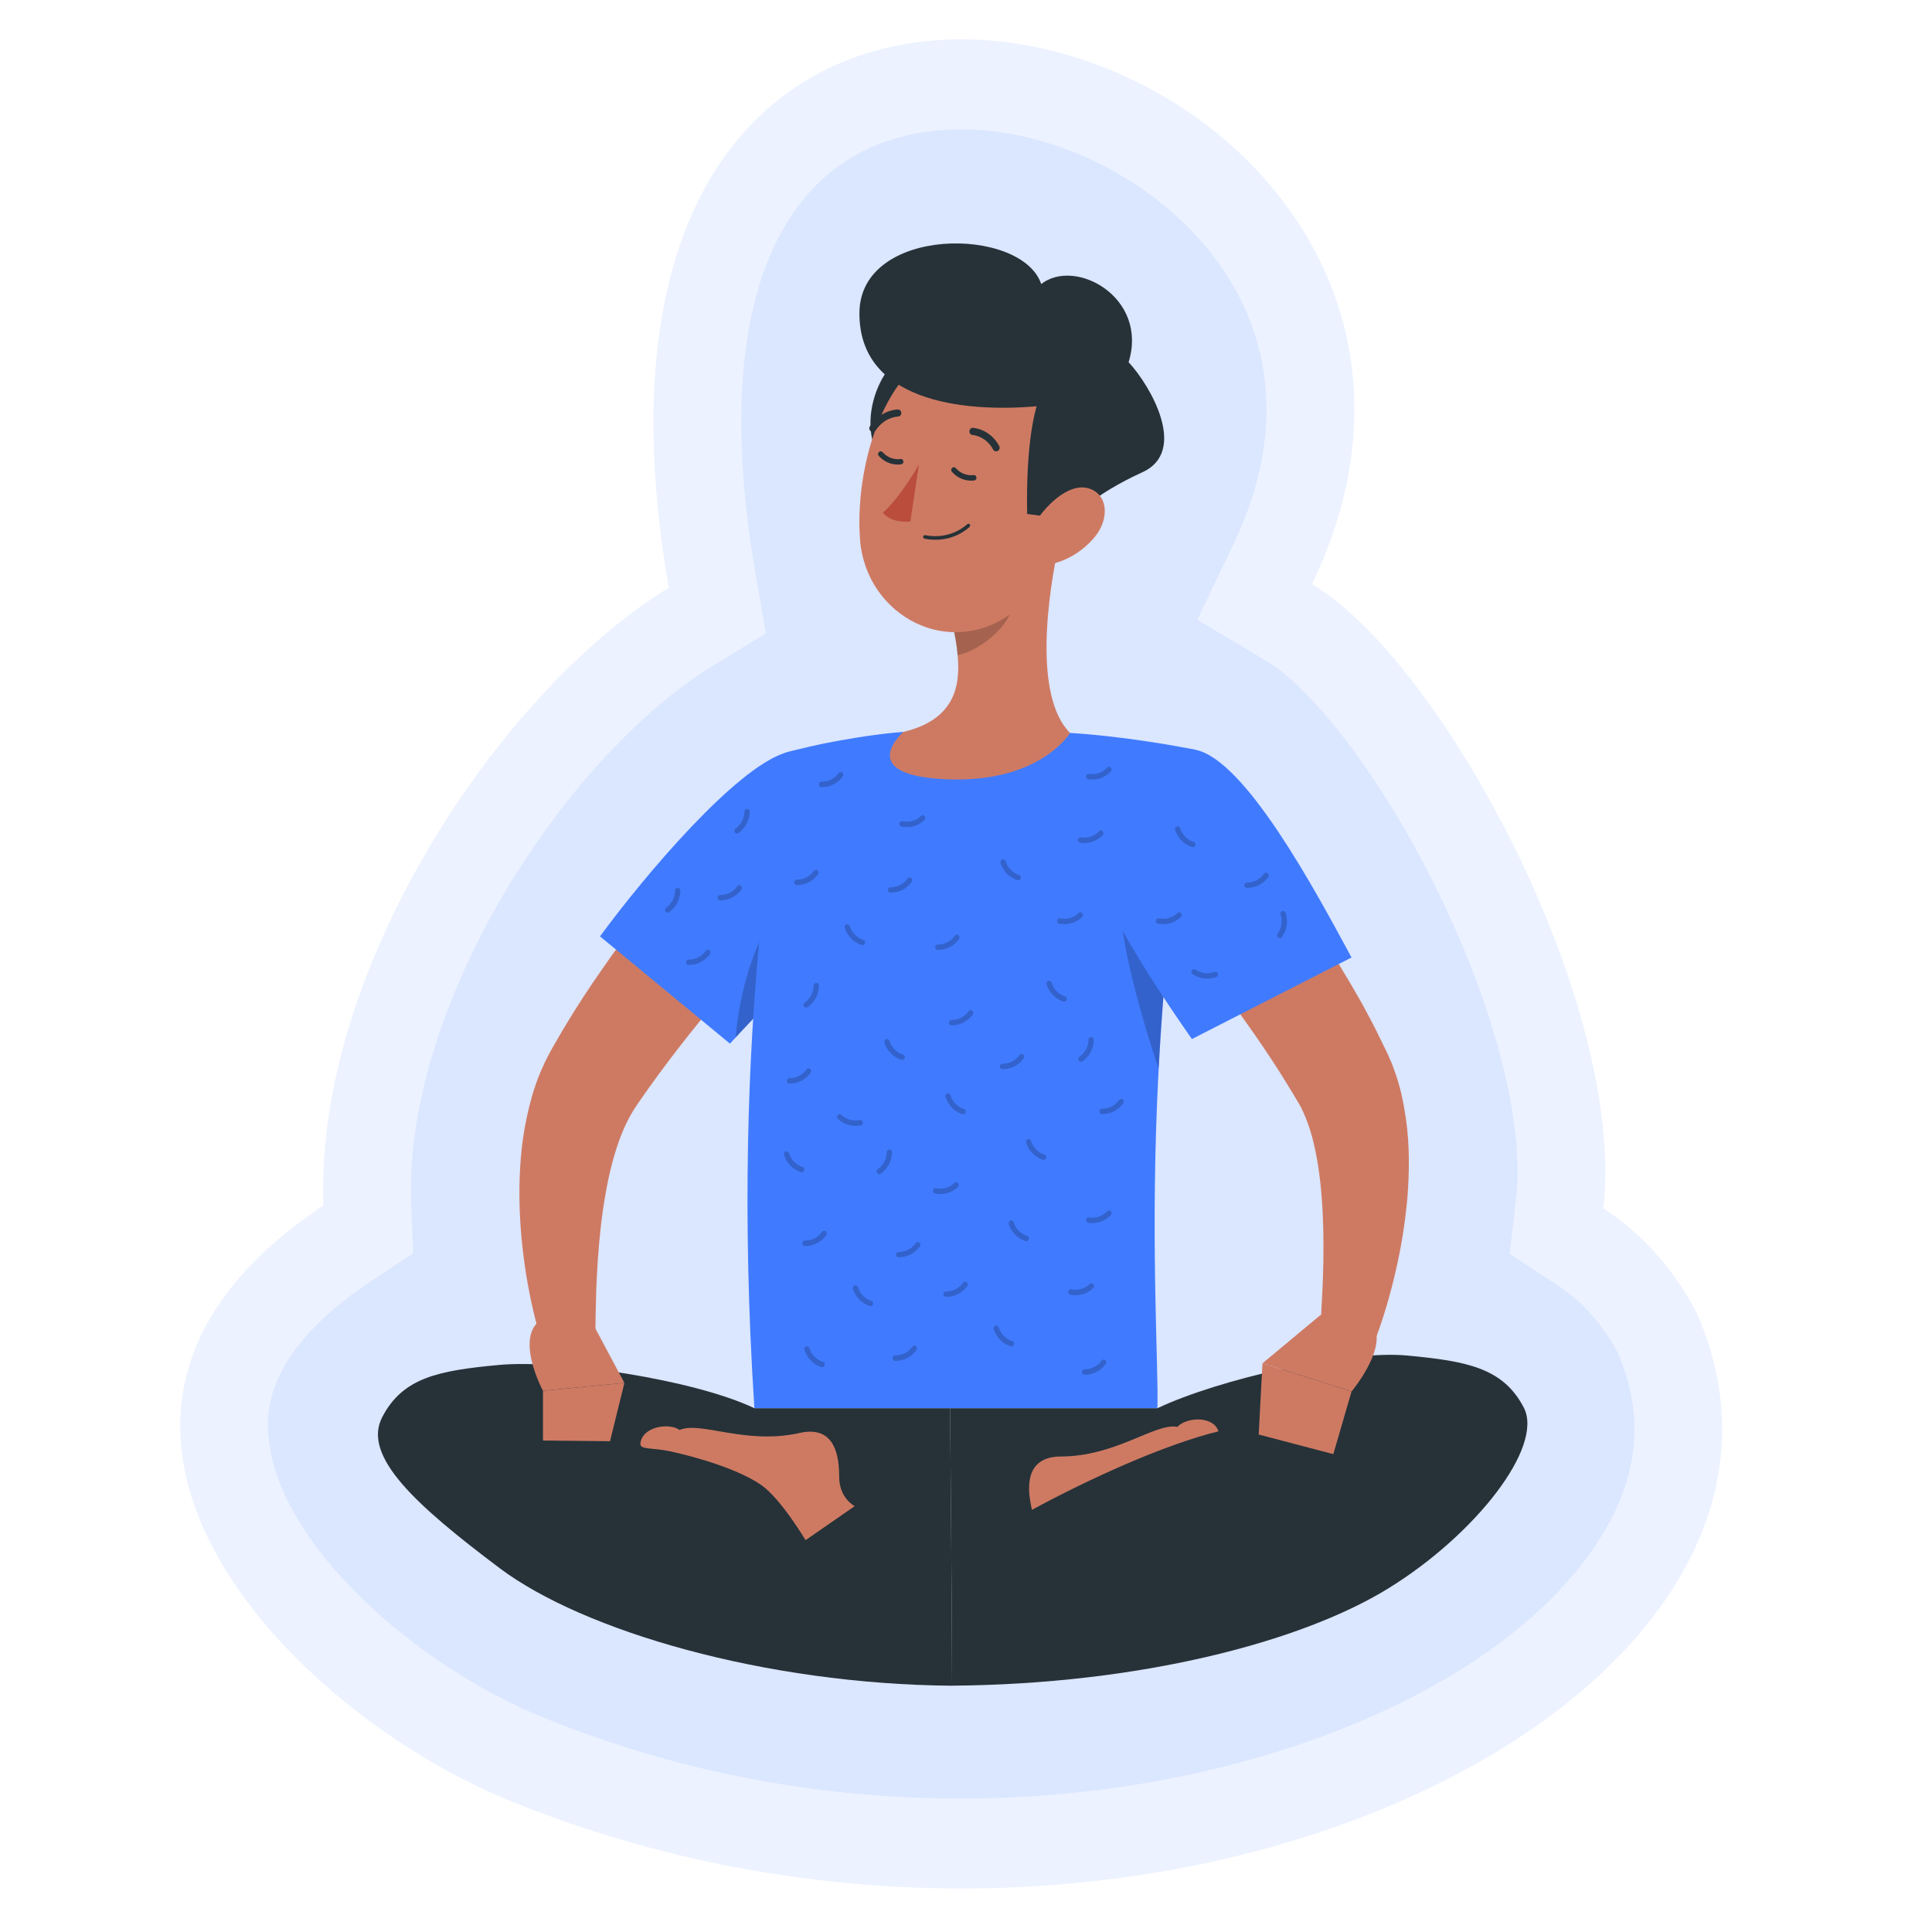 <?xml version="1.0"?>
<svg width="500" height="500" xmlns="http://www.w3.org/2000/svg" xmlns:svg="http://www.w3.org/2000/svg" enable-background="new 0 0 500 500" version="1.1" xml:space="preserve">
 <g class="layer">
  <title>Layer 1</title>
  <g display="none" id="Background_Simple" transform="matrix(1 0 0 1 0 0)">
   <g id="svg_24">
    <path d="m-208.15,115.74c40.56,102.15 -47.11,102.81 -72.68,143.22c-25.62,40.49 -98.49,61.87 -132.13,-26.23c-28.08,-73.55 49.26,-55.19 92.45,-82.29c35.41,-22.22 71.81,-136.84 112.36,-34.7z" display="inline" fill="#407BFF" id="svg_25"/>
    <path d="m-208.15,115.74c40.56,102.15 -47.11,102.81 -72.68,143.22c-25.62,40.49 -98.49,61.87 -132.13,-26.23c-28.08,-73.55 49.26,-55.19 92.45,-82.29c35.41,-22.22 71.81,-136.84 112.36,-34.7z" display="inline" fill="#FFFFFF" id="svg_26" opacity="0.9"/>
   </g>
   <g display="inline" id="svg_27">
    <ellipse cx="-308.27" cy="184.04" fill="#407BFF" id="svg_28" rx="155.12" ry="154.63"/>
    <ellipse cx="-308.27" cy="184.04" fill="#FFFFFF" id="svg_29" opacity="0.9" rx="155.12" ry="154.63"/>
   </g>
  </g>
  <g id="Character">
   <path d="m439.07,339.72c-6.56,-12.54 -15.1,-21.11 -24.13,-26.99c5.95,-52.56 -41.35,-141.17 -75.37,-161.55c68.26,-142.62 -206.3,-228.92 -166.5,0.95c-43.43,26.5 -91.66,98.5 -89.38,159.86c-82.78,54.94 -9.08,131.05 48.75,154.24c164.76,66.73 350.93,-26.7 306.62,-126.51z" fill="#407BFF" id="svg_31" opacity="0.1"/>
   <path d="m248.77,465.45c-37.45,0 -73.77,-7.02 -107.96,-20.88c-32.14,-12.88 -68.49,-44.17 -71.27,-72.29c-0.52,-5.38 -2.13,-21.7 26.53,-40.73l10.85,-7.2l-0.49,-13.22c-1.89,-51.05 39.77,-115.47 78.29,-138.97l13.51,-8.23l-2.75,-15.86c-7.59,-43.89 -3.27,-77.27 12.51,-96.57c12.2,-14.89 28.89,-18.01 40.74,-18.01c26.96,0 55.56,16.04 69.56,39.01c12.32,20.23 12.62,43.89 0.87,68.44l-9.31,19.44l18.25,10.91c10.13,6.07 28.17,27.15 43.82,59.05c14.98,30.57 22.63,60.35 20.44,79.71l-1.64,14.5l12.02,7.85c6.65,4.32 11.86,10.11 15.94,17.67c6.98,16.27 5.49,31.99 -4.57,48.01c-24.95,39.67 -92.93,67.38 -165.32,67.38c0,0 0,0 0,0z" fill="#407BFF" id="svg_32" opacity="0.1"/>
   <g id="svg_33">
    <path d="m213.34,227.71l-5.9,6.34l-5.95,6.54c-3.94,4.41 -7.87,8.8 -11.69,13.3c-7.68,8.94 -15.05,18.1 -21.75,27.47l-2.47,3.53l-0.61,0.88l-0.45,0.7c-0.28,0.43 -0.59,0.82 -0.84,1.31c-1.1,1.83 -2.13,3.92 -3.01,6.24c-1.77,4.59 -3.1,9.86 -4.02,15.34c-0.98,5.5 -1.56,11.24 -1.96,17.08c-0.17,2.9 -0.35,5.86 -0.42,8.8c-0.1,2.92 -0.14,6.02 -0.17,8.74l-14.14,2.54c-1.01,-3.35 -1.77,-6.38 -2.47,-9.6c-0.65,-3.17 -1.26,-6.38 -1.7,-9.62c-0.93,-6.49 -1.43,-13.1 -1.36,-19.89c0.05,-3.4 0.23,-6.83 0.61,-10.34c0.4,-3.49 1.03,-7.02 1.91,-10.63c0.89,-3.58 2.06,-7.26 3.78,-10.88c0.37,-0.91 0.89,-1.83 1.35,-2.74c0.23,-0.41 0.49,-0.95 0.7,-1.29l0.59,-1.06l2.47,-4.23c3.31,-5.57 6.84,-10.95 10.52,-16.16c3.62,-5.25 7.51,-10.27 11.39,-15.25c3.94,-4.95 8,-9.77 12.16,-14.46c2.1,-2.37 4.2,-4.69 6.37,-6.99c2.19,-2.33 4.32,-4.5 6.75,-6.88l20.32,21.22z" fill="#CE7A63" id="svg_34"/>
    <path d="m203.08,194.86c19.06,-6.16 29.75,21.61 14.72,42.49c-8.26,11.5 -20.42,23.49 -28.89,32.74l-33.63,-27.76c12.14,-16.5 35.05,-43.35 47.81,-47.47z" fill="#407BFF" id="svg_35"/>
    <path d="m207.32,229.64c-9.41,5.84 -15.57,23.03 -16.97,38.9c5.49,-5.93 12.27,-12.87 18.5,-20.02l-1.52,-18.89z" id="svg_36" opacity="0.2"/>
    <path d="m299.43,285.86c-1.57,38.78 0.45,68.72 0.1,78.6l-104.29,0c-6.63,-101.3 7.28,-163.48 7.84,-169.59c1.08,-0.32 4.72,-1.33 10.22,-2.47c5.23,-1.02 11.76,-2.17 18.43,-2.81c11.53,-1.04 30.45,-0.63 43.5,0c7.61,0.38 15.35,1.34 21.52,2.26c7.44,1.11 12.63,2.2 12.63,2.2c-0.49,2.11 -1.08,4.16 -1.43,6.33c-4.81,29.64 -7.47,59.44 -8.52,85.5z" fill="#407BFF" id="svg_37"/>
    <path d="m290.78,223.78c-3.81,10.11 3.32,35.52 9.08,52.88c0.56,-10.95 1.43,-22.44 2.61,-34.24l-11.69,-18.64z" id="svg_38" opacity="0.2"/>
    <path d="m274.32,139.61l-11.65,9.89l-15.85,13.49c0.47,2.19 0.84,4.41 1.01,6.56c0.86,8.8 -1.36,16.81 -14.02,19.87c0,0 -13.04,11.25 11.18,12.26s31.93,-11.99 31.93,-11.99c-9.48,-9.57 -5.84,-35.71 -2.61,-50.09z" fill="#CE7A63" id="svg_39"/>
    <path d="m246.81,163c0.47,2.19 0.84,4.41 1.01,6.56c5.91,-1.22 13.81,-7.67 14.63,-13.85c0.31,-2.33 0.37,-4.59 0.21,-6.2l-15.85,13.49z" id="svg_40" opacity="0.2"/>
    <path d="m236.82,90.01c-9.55,3.23 -17.29,22.36 -5.81,32.88c11.46,10.52 20.49,-37.86 5.81,-32.88z" fill="#263238" id="svg_41"/>
    <path d="m279.11,118.97c-4.04,19.07 -5.46,30.39 -16.47,39.1c-16.54,13.08 -38.44,1.45 -40.05,-18.26c-1.43,-17.74 5.42,-45.93 25.01,-51.34c19.28,-5.3 35.56,11.45 31.51,30.5z" fill="#CE7A63" id="svg_42"/>
    <path d="m268.28,105.14c-19.41,1.7 -45.95,-1.45 -45.86,-24.12c0.07,-22.65 41.96,-22.54 47.05,-7.51c8.75,-6.9 27.8,3.39 22.61,20.23c5.67,6.07 15.5,23.08 3.55,28.49c-12.72,5.75 -18.71,12.24 -18.71,12.24l-11.08,-1.45c0,0 -0.63,-17.1 2.43,-27.88z" fill="#263238" id="svg_43"/>
    <path d="m283.4,138.86c-3.32,4.1 -7.91,6.5 -11.81,7.2c-5.86,1.02 -7.19,-4.55 -4.2,-9.93c2.68,-4.84 8.96,-11.22 14.21,-9.78c5.16,1.4 5.62,7.83 1.8,12.51z" fill="#CE7A63" id="svg_44"/>
    <path d="m237.82,120.21c0,0 -4.85,8.58 -9.34,12.47c2.33,2.92 7.12,2.29 7.12,2.29l2.22,-14.77z" fill="#BA4D3C" id="svg_45"/>
    <path d="m241.05,139.65c6.07,0.47 9.73,-3.15 9.9,-3.32c0.17,-0.18 0.17,-0.47 0,-0.66c-0.17,-0.18 -0.45,-0.18 -0.63,0c-0.05,0.04 -4.23,4.16 -10.88,2.83c-0.24,-0.05 -0.49,0.11 -0.52,0.36c-0.05,0.25 0.1,0.5 0.35,0.56c0.61,0.11 1.21,0.2 1.78,0.23z" fill="#263238" id="svg_46"/>
    <path d="m257.8,116.8c0.16,0 0.3,-0.04 0.44,-0.11c0.44,-0.25 0.59,-0.82 0.35,-1.27c-2.4,-4.43 -6.6,-4.68 -6.77,-4.69c-0.47,-0.07 -0.93,0.38 -0.94,0.88c-0.03,0.52 0.35,0.95 0.86,0.97c0.17,0.02 3.39,0.27 5.28,3.76c0.16,0.3 0.47,0.47 0.79,0.47z" fill="#263238" id="svg_47"/>
    <path d="m246.69,120.92c-0.1,0.04 -0.21,0.09 -0.3,0.18c-0.28,0.25 -0.3,0.7 -0.05,0.99c2.54,2.83 5.69,2.28 5.81,2.24c0.37,-0.04 0.63,-0.43 0.54,-0.82c-0.07,-0.38 -0.42,-0.63 -0.79,-0.56c-0.14,0.02 -2.55,0.41 -4.55,-1.81c-0.17,-0.2 -0.42,-0.27 -0.66,-0.22z" fill="#263238" id="svg_48"/>
    <path d="m227.76,116.84c-0.1,0.02 -0.21,0.07 -0.3,0.16c-0.28,0.27 -0.3,0.72 -0.03,1c2.57,2.8 5.7,2.19 5.84,2.15c0.35,-0.04 0.61,-0.45 0.52,-0.82c-0.07,-0.38 -0.44,-0.63 -0.8,-0.54c-0.12,0.02 -2.54,0.45 -4.57,-1.76c-0.17,-0.2 -0.42,-0.27 -0.66,-0.2z" fill="#263238" id="svg_49"/>
    <path d="m225.88,111.77c0.3,0 0.58,-0.14 0.75,-0.39c2.33,-3.49 5.7,-3.57 5.74,-3.57c0.49,0 0.89,-0.41 0.89,-0.93c0,-0.5 -0.4,-0.91 -0.91,-0.91c0,0 0,0 0,0c-0.17,0 -4.37,0.07 -7.21,4.35c-0.3,0.43 -0.17,1 0.23,1.29c0.16,0.11 0.33,0.16 0.51,0.16z" fill="#263238" id="svg_50"/>
    <path d="m245.87,364.45l-50.62,0c-15.71,-7.47 -50.52,-12.65 -66.13,-11.2c-15.63,1.45 -24.87,3.26 -30.18,13.46c-5.32,10.18 8.77,22.88 30.36,39.12c21.59,16.24 68.58,30.05 117.1,30.43c0,-16.74 -0.52,-71.8 -0.52,-71.8z" fill="#263238" id="svg_51"/>
    <path d="m245.87,364.45l53.67,0c15.71,-7.47 49,-15.11 64.62,-13.64c15.63,1.45 24.85,3.26 30.18,13.44c5.32,10.18 -12.56,32.99 -35.1,46.86c-22.54,13.87 -64.32,24.77 -112.85,25.14c0,-16.74 -0.52,-71.8 -0.52,-71.8z" fill="#263238" id="svg_52"/>
    <path d="m315.35,370.42c-14.37,3.53 -34.05,12.6 -48.31,20.34c0,-0.18 -0.05,-0.36 -0.09,-0.56c-1.54,-6.93 -0.66,-13.24 7.65,-13.26c14.35,-0.05 24.34,-8.76 30.13,-7.67c2.12,-2.42 9.17,-3.06 10.62,1.15z" fill="#CE7A63" id="svg_53"/>
    <path d="m217.17,382.12c0.03,-7.13 -2.13,-13.1 -10.25,-11.27c-14.02,3.15 -25.62,-3.14 -31.06,-0.77c-2.55,-1.92 -9.59,-0.99 -10.13,3.46c-0.19,1.72 3.04,1.06 7.63,2.04c7.3,1.58 17.99,4.77 23.71,8.78c5.04,3.55 11.41,14.23 11.41,14.23l12.72,-8.8c-0.02,0 -4.06,-2.06 -4.02,-7.67z" fill="#CE7A63" id="svg_54"/>
    <path d="m314.21,206.49c2.29,2.51 4.27,4.73 6.28,7.17c2.03,2.37 3.97,4.78 5.9,7.22c3.83,4.87 7.54,9.86 11.11,14.96c3.52,5.16 7.03,10.32 10.24,15.77c1.66,2.65 3.2,5.47 4.79,8.19c1.49,2.83 3.04,5.57 4.43,8.51l2.13,4.37l1.22,2.81l1.01,2.83c1.26,3.73 1.98,7.42 2.5,11c1.05,7.19 0.91,14 0.42,20.61c-0.59,6.61 -1.63,12.99 -3.08,19.23c-1.47,6.29 -3.18,12.22 -5.58,18.42l-13.93,-3.67c0.19,-2.71 0.4,-5.73 0.52,-8.6c0.17,-2.89 0.23,-5.79 0.31,-8.67c0.09,-5.75 0,-11.43 -0.44,-16.93c-0.42,-5.47 -1.21,-10.79 -2.47,-15.48c-0.63,-2.35 -1.43,-4.52 -2.29,-6.43l-0.66,-1.38l-0.72,-1.24l-2.15,-3.58c-5.81,-9.59 -12.49,-18.94 -19.42,-28.13c-3.46,-4.61 -7.05,-9.14 -10.66,-13.65l-5.46,-6.7l-5.39,-6.5l21.37,-20.11z" fill="#CE7A63" id="svg_55"/>
    <path d="m309.37,194.04c-19.18,-3.78 -33.79,18.67 -22.17,40.75c6.39,12.2 14.33,24.19 21.26,34.12l41.31,-21.11c-9.43,-17.49 -27.56,-51.23 -40.4,-53.76z" fill="#407BFF" id="svg_56"/>
    <path d="m341.74,340.33l-15.01,12.49l23.06,7.28c0,0 11.34,-13.49 4.06,-18.91l-12.11,-0.86z" fill="#CE7A63" id="svg_57"/>
    <polygon fill="#CE7A63" id="svg_58" points="325.748,371.254 345.066,376.327 349.782,360.103 326.726,352.82 "/>
    <path d="m153.23,342.21l8.36,15.68l-21.07,2.04c0,0 -8.07,-14.93 0.45,-18.94l12.25,1.22z" fill="#CE7A63" id="svg_59"/>
    <polygon fill="#CE7A63" id="svg_60" points="157.871,372.987 140.523,372.804 140.523,359.941 161.598,357.897 "/>
    <g id="svg_61" opacity="0.2">
     <path d="m261.82,315.84c-0.1,-0.02 -0.23,0 -0.33,0.04c-0.37,0.13 -0.56,0.52 -0.44,0.9c1.21,3.64 4.3,4.41 4.43,4.44c0.35,0.11 0.73,-0.14 0.82,-0.52c0.09,-0.39 -0.14,-0.77 -0.51,-0.86c-0.12,-0.02 -2.5,-0.66 -3.45,-3.53c-0.07,-0.25 -0.28,-0.41 -0.52,-0.47z" id="svg_62"/>
     <path d="m244.22,334.6c-0.05,0.09 -0.09,0.22 -0.09,0.34c0,0.38 0.31,0.7 0.7,0.7c3.74,0 5.46,-2.76 5.53,-2.89c0.23,-0.29 0.1,-0.75 -0.23,-0.97c-0.31,-0.2 -0.73,-0.09 -0.94,0.23c-0.07,0.13 -1.42,2.2 -4.36,2.22c-0.26,0 -0.49,0.14 -0.61,0.36z" id="svg_63"/>
     <path d="m231.1,351.16c-0.05,0.09 -0.09,0.22 -0.09,0.34c0,0.38 0.3,0.7 0.68,0.7c3.76,0 5.46,-2.76 5.53,-2.89c0.23,-0.29 0.1,-0.75 -0.21,-0.97c-0.33,-0.2 -0.75,-0.09 -0.94,0.23c-0.07,0.11 -1.42,2.2 -4.37,2.2c-0.26,0.02 -0.49,0.16 -0.59,0.38z" id="svg_64"/>
     <path d="m280.08,354.76c-0.07,0.09 -0.09,0.22 -0.09,0.34c0,0.38 0.3,0.7 0.68,0.7c3.76,0 5.46,-2.76 5.53,-2.89c0.23,-0.29 0.1,-0.75 -0.23,-0.97c-0.31,-0.2 -0.73,-0.09 -0.94,0.23c-0.07,0.11 -1.42,2.2 -4.36,2.2c-0.26,0 -0.49,0.16 -0.59,0.38z" id="svg_65"/>
     <path d="m231.97,324.35c-0.05,0.11 -0.09,0.22 -0.09,0.34c0,0.39 0.31,0.7 0.68,0.7c3.76,0 5.48,-2.76 5.55,-2.87c0.21,-0.3 0.09,-0.77 -0.23,-0.97c-0.33,-0.22 -0.75,-0.11 -0.94,0.22c-0.07,0.13 -1.42,2.22 -4.37,2.22c-0.24,0 -0.47,0.14 -0.59,0.36z" id="svg_66"/>
     <path d="m207.72,321.44c-0.05,0.09 -0.09,0.22 -0.09,0.34c0,0.38 0.31,0.7 0.7,0.7c3.74,0 5.46,-2.76 5.53,-2.89c0.21,-0.29 0.1,-0.75 -0.23,-0.97c-0.31,-0.2 -0.73,-0.09 -0.94,0.23c-0.07,0.11 -1.42,2.2 -4.36,2.2c-0.26,0.02 -0.49,0.16 -0.61,0.38z" id="svg_67"/>
     <path d="m229.68,268.9c-0.12,-0.02 -0.23,-0.02 -0.35,0.04c-0.37,0.13 -0.56,0.52 -0.44,0.9c1.21,3.64 4.3,4.41 4.43,4.44c0.35,0.11 0.75,-0.14 0.84,-0.52c0.09,-0.39 -0.16,-0.77 -0.52,-0.86c-0.12,-0.02 -2.48,-0.66 -3.43,-3.53c-0.09,-0.25 -0.3,-0.41 -0.52,-0.47z" id="svg_68"/>
     <path d="m217.08,288.38c-0.1,0.04 -0.19,0.09 -0.28,0.2c-0.26,0.29 -0.23,0.73 0.05,0.99c2.8,2.56 5.86,1.68 6,1.63c0.35,-0.05 0.56,-0.48 0.45,-0.86c-0.1,-0.38 -0.49,-0.59 -0.84,-0.48c-0.14,0.04 -2.5,0.68 -4.71,-1.34c-0.19,-0.16 -0.45,-0.22 -0.68,-0.13z" id="svg_69"/>
     <path d="m203.71,279.4c-0.07,0.11 -0.09,0.22 -0.09,0.34c0,0.39 0.3,0.7 0.68,0.7c3.74,0 5.46,-2.76 5.53,-2.87c0.23,-0.3 0.1,-0.77 -0.23,-0.97c-0.31,-0.22 -0.73,-0.11 -0.94,0.22c-0.07,0.13 -1.42,2.22 -4.36,2.22c-0.26,0 -0.49,0.14 -0.59,0.36z" id="svg_70"/>
     <path d="m245.46,282.97c-0.1,-0.02 -0.23,-0.02 -0.35,0.04c-0.35,0.13 -0.54,0.52 -0.42,0.88c1.21,3.66 4.29,4.43 4.43,4.46c0.33,0.11 0.73,-0.14 0.82,-0.54c0.09,-0.38 -0.14,-0.75 -0.51,-0.84c-0.14,-0.02 -2.5,-0.66 -3.45,-3.53c-0.09,-0.25 -0.28,-0.41 -0.52,-0.47z" id="svg_71"/>
     <path d="m221.49,332.63c-0.1,-0.04 -0.23,-0.02 -0.33,0.02c-0.37,0.13 -0.56,0.52 -0.44,0.9c1.21,3.64 4.3,4.41 4.43,4.44c0.35,0.13 0.73,-0.14 0.82,-0.52c0.09,-0.38 -0.14,-0.75 -0.51,-0.84c-0.12,-0.04 -2.5,-0.68 -3.45,-3.53c-0.07,-0.25 -0.28,-0.43 -0.52,-0.47z" id="svg_72"/>
     <path d="m203.68,297.99c-0.1,-0.02 -0.23,-0.02 -0.33,0.02c-0.37,0.13 -0.56,0.54 -0.44,0.9c1.21,3.64 4.3,4.43 4.43,4.44c0.35,0.13 0.75,-0.14 0.82,-0.52c0.09,-0.38 -0.14,-0.75 -0.51,-0.84c-0.12,-0.04 -2.48,-0.66 -3.43,-3.53c-0.09,-0.25 -0.3,-0.43 -0.54,-0.47z" id="svg_73"/>
     <path d="m266.3,294.78c-0.1,-0.02 -0.23,-0.02 -0.35,0.04c-0.35,0.13 -0.54,0.52 -0.42,0.88c1.21,3.66 4.3,4.43 4.43,4.46c0.33,0.11 0.73,-0.14 0.82,-0.54c0.09,-0.38 -0.14,-0.75 -0.51,-0.84c-0.12,-0.02 -2.5,-0.66 -3.45,-3.53c-0.07,-0.25 -0.28,-0.41 -0.52,-0.47z" id="svg_74"/>
     <path d="m257.94,343.06c-0.1,-0.02 -0.23,-0.02 -0.35,0.02c-0.35,0.13 -0.54,0.52 -0.42,0.9c1.21,3.64 4.3,4.43 4.43,4.44c0.33,0.13 0.73,-0.14 0.82,-0.52c0.09,-0.38 -0.14,-0.75 -0.51,-0.84c-0.12,-0.04 -2.5,-0.68 -3.45,-3.53c-0.07,-0.25 -0.28,-0.43 -0.52,-0.47z" id="svg_75"/>
     <path d="m241.6,307.74c-0.07,0.09 -0.12,0.2 -0.14,0.32c-0.07,0.39 0.17,0.75 0.54,0.82c3.69,0.73 5.88,-1.65 5.97,-1.76c0.26,-0.23 0.24,-0.72 -0.03,-0.99c-0.28,-0.27 -0.72,-0.25 -0.98,0.04c-0.09,0.11 -1.78,1.9 -4.69,1.33c-0.26,-0.05 -0.51,0.05 -0.66,0.23z" id="svg_76"/>
     <path d="m226.86,303.26c0.02,0.11 0.05,0.23 0.12,0.32c0.23,0.32 0.65,0.39 0.96,0.18c3.06,-2.22 2.92,-5.48 2.9,-5.61c0.02,-0.38 -0.35,-0.7 -0.72,-0.66c-0.38,0.02 -0.66,0.34 -0.65,0.73c0,0.14 0.07,2.63 -2.33,4.39c-0.21,0.14 -0.31,0.39 -0.3,0.65z" id="svg_77"/>
     <path d="m279.08,274.17c0.02,0.13 0.05,0.23 0.12,0.34c0.21,0.3 0.65,0.39 0.96,0.16c3.06,-2.22 2.9,-5.48 2.9,-5.61c0,-0.38 -0.35,-0.68 -0.73,-0.66c-0.38,0.02 -0.66,0.36 -0.65,0.73c0.02,0.14 0.09,2.65 -2.33,4.39c-0.21,0.14 -0.31,0.39 -0.28,0.65z" id="svg_78"/>
     <path d="m190.05,215.11c0.02,0.11 0.05,0.23 0.12,0.32c0.21,0.32 0.65,0.39 0.94,0.18c3.08,-2.22 2.92,-5.48 2.92,-5.61c0,-0.38 -0.35,-0.7 -0.73,-0.66c-0.38,0.02 -0.66,0.36 -0.65,0.73c0,0.14 0.09,2.63 -2.33,4.39c-0.21,0.14 -0.31,0.39 -0.28,0.65z" id="svg_79"/>
     <path d="m207.95,260.14c0.02,0.13 0.05,0.23 0.12,0.34c0.23,0.32 0.65,0.39 0.96,0.16c3.06,-2.2 2.92,-5.47 2.9,-5.61c0.02,-0.36 -0.35,-0.68 -0.72,-0.66c-0.38,0.02 -0.66,0.36 -0.65,0.75c0,0.13 0.07,2.63 -2.33,4.37c-0.21,0.16 -0.31,0.41 -0.3,0.65z" id="svg_80"/>
     <path d="m271.62,253.85c-0.12,-0.04 -0.23,-0.02 -0.35,0.02c-0.37,0.13 -0.56,0.52 -0.44,0.9c1.21,3.64 4.3,4.41 4.43,4.44c0.35,0.13 0.75,-0.14 0.84,-0.52c0.07,-0.38 -0.16,-0.75 -0.52,-0.84c-0.12,-0.04 -2.48,-0.68 -3.43,-3.53c-0.09,-0.25 -0.3,-0.43 -0.52,-0.47z" id="svg_81"/>
     <path d="m258.85,275.66c-0.05,0.09 -0.09,0.22 -0.09,0.34c0,0.39 0.31,0.7 0.68,0.7c3.76,0 5.48,-2.76 5.53,-2.89c0.23,-0.29 0.1,-0.75 -0.21,-0.95c-0.33,-0.22 -0.75,-0.11 -0.94,0.22c-0.07,0.11 -1.42,2.2 -4.37,2.22c-0.26,0 -0.49,0.14 -0.59,0.36z" id="svg_82"/>
     <path d="m276.59,333.92c-0.07,0.09 -0.12,0.2 -0.14,0.32c-0.07,0.38 0.17,0.75 0.54,0.82c3.69,0.72 5.88,-1.65 5.97,-1.76c0.26,-0.25 0.24,-0.73 -0.03,-0.99c-0.28,-0.27 -0.72,-0.25 -0.98,0.04c-0.09,0.09 -1.8,1.88 -4.69,1.33c-0.26,-0.05 -0.51,0.04 -0.66,0.23z" id="svg_83"/>
     <path d="m208.96,348.43c-0.1,-0.04 -0.23,-0.02 -0.35,0.02c-0.35,0.13 -0.54,0.52 -0.42,0.9c1.19,3.64 4.29,4.41 4.43,4.44c0.33,0.13 0.73,-0.14 0.82,-0.52c0.09,-0.38 -0.14,-0.77 -0.51,-0.84c-0.14,-0.04 -2.5,-0.68 -3.45,-3.53c-0.09,-0.25 -0.28,-0.43 -0.52,-0.47z" id="svg_84"/>
     <path d="m281.21,315.35c-0.07,0.09 -0.12,0.2 -0.14,0.32c-0.05,0.39 0.21,0.75 0.59,0.79c3.71,0.54 5.77,-1.94 5.86,-2.04c0.26,-0.27 0.21,-0.75 -0.09,-1c-0.3,-0.25 -0.72,-0.2 -0.96,0.09c-0.09,0.11 -1.71,1.99 -4.62,1.58c-0.26,-0.04 -0.51,0.07 -0.65,0.27z" id="svg_85"/>
     <path d="m259.73,222.42c-0.12,-0.02 -0.23,-0.02 -0.35,0.02c-0.37,0.13 -0.56,0.54 -0.44,0.9c1.21,3.64 4.3,4.43 4.43,4.44c0.35,0.13 0.75,-0.14 0.84,-0.52c0.07,-0.38 -0.16,-0.75 -0.52,-0.84c-0.12,-0.04 -2.48,-0.66 -3.43,-3.53c-0.09,-0.25 -0.3,-0.43 -0.52,-0.47z" id="svg_86"/>
     <path d="m304.89,213.85c-0.12,-0.02 -0.23,-0.02 -0.35,0.02c-0.35,0.13 -0.54,0.54 -0.42,0.9c1.19,3.64 4.29,4.43 4.43,4.44c0.33,0.13 0.73,-0.14 0.82,-0.52c0.09,-0.38 -0.14,-0.75 -0.51,-0.84c-0.14,-0.04 -2.5,-0.66 -3.45,-3.53c-0.09,-0.25 -0.3,-0.43 -0.52,-0.47z" id="svg_87"/>
     <path d="m242.12,244.8c-0.05,0.09 -0.09,0.22 -0.09,0.34c0,0.38 0.31,0.7 0.68,0.7c3.76,0 5.46,-2.76 5.53,-2.89c0.23,-0.29 0.1,-0.75 -0.21,-0.97c-0.33,-0.2 -0.75,-0.09 -0.94,0.23c-0.07,0.11 -1.42,2.2 -4.37,2.22c-0.26,-0.02 -0.47,0.14 -0.59,0.36z" id="svg_88"/>
     <path d="m322.11,228.75c-0.05,0.11 -0.09,0.22 -0.09,0.34c0,0.39 0.31,0.7 0.7,0.7c3.74,0 5.46,-2.76 5.53,-2.87c0.21,-0.3 0.1,-0.77 -0.23,-0.97c-0.31,-0.22 -0.75,-0.11 -0.94,0.22c-0.07,0.13 -1.42,2.22 -4.36,2.22c-0.26,0 -0.49,0.14 -0.61,0.36z" id="svg_89"/>
     <path d="m229.86,230c-0.05,0.09 -0.09,0.22 -0.09,0.34c0,0.38 0.31,0.7 0.7,0.7c3.74,0 5.46,-2.76 5.53,-2.89c0.21,-0.29 0.1,-0.75 -0.23,-0.97c-0.31,-0.2 -0.73,-0.09 -0.94,0.23c-0.07,0.11 -1.42,2.2 -4.36,2.2c-0.26,0 -0.49,0.16 -0.61,0.38z" id="svg_90"/>
     <path d="m212.02,202.69c-0.05,0.09 -0.09,0.22 -0.09,0.34c0,0.38 0.31,0.7 0.7,0.7c3.74,-0.02 5.46,-2.76 5.53,-2.89c0.23,-0.29 0.1,-0.75 -0.23,-0.97c-0.31,-0.2 -0.73,-0.09 -0.94,0.23c-0.07,0.11 -1.42,2.2 -4.36,2.2c-0.26,0 -0.49,0.16 -0.61,0.38z" id="svg_91"/>
     <path d="m205.62,228.01c-0.05,0.11 -0.09,0.22 -0.09,0.34c0,0.39 0.3,0.72 0.68,0.72c3.76,-0.02 5.46,-2.76 5.53,-2.89c0.23,-0.29 0.1,-0.75 -0.21,-0.97c-0.33,-0.2 -0.75,-0.11 -0.94,0.23c-0.07,0.11 -1.42,2.2 -4.37,2.2c-0.26,0 -0.47,0.14 -0.59,0.36z" id="svg_92"/>
     <path d="m185.79,231.97c-0.05,0.11 -0.09,0.22 -0.09,0.34c0,0.39 0.3,0.7 0.68,0.7c3.76,0 5.46,-2.76 5.53,-2.87c0.23,-0.3 0.1,-0.77 -0.21,-0.97c-0.33,-0.22 -0.75,-0.11 -0.94,0.22c-0.07,0.13 -1.42,2.22 -4.37,2.22c-0.26,0 -0.49,0.14 -0.59,0.36z" id="svg_93"/>
     <path d="m219.39,239.19c-0.1,-0.02 -0.23,-0.02 -0.35,0.04c-0.35,0.13 -0.54,0.52 -0.42,0.88c1.19,3.66 4.29,4.43 4.43,4.46c0.33,0.11 0.73,-0.14 0.82,-0.54c0.09,-0.38 -0.14,-0.75 -0.51,-0.84c-0.14,-0.02 -2.5,-0.66 -3.45,-3.53c-0.09,-0.25 -0.3,-0.41 -0.52,-0.47z" id="svg_94"/>
     <path d="m232.92,212.78c-0.07,0.09 -0.12,0.2 -0.16,0.32c-0.07,0.38 0.17,0.75 0.56,0.82c3.67,0.73 5.86,-1.65 5.95,-1.76c0.28,-0.23 0.24,-0.72 -0.03,-0.99c-0.28,-0.27 -0.72,-0.25 -0.96,0.04c-0.09,0.11 -1.8,1.9 -4.71,1.33c-0.24,-0.05 -0.49,0.05 -0.65,0.23z" id="svg_95"/>
     <path d="m273.72,237.9c-0.07,0.09 -0.12,0.2 -0.14,0.32c-0.07,0.38 0.16,0.75 0.54,0.82c3.67,0.72 5.88,-1.65 5.97,-1.76c0.26,-0.23 0.23,-0.72 -0.05,-0.99c-0.26,-0.27 -0.7,-0.25 -0.96,0.04c-0.09,0.11 -1.8,1.9 -4.69,1.33c-0.26,-0.05 -0.51,0.05 -0.66,0.23z" id="svg_96"/>
     <path d="m299.29,237.9c-0.07,0.09 -0.12,0.2 -0.16,0.32c-0.07,0.38 0.17,0.75 0.54,0.82c3.69,0.72 5.88,-1.65 5.97,-1.76c0.28,-0.23 0.24,-0.72 -0.03,-0.99c-0.28,-0.27 -0.72,-0.25 -0.96,0.04c-0.09,0.11 -1.8,1.9 -4.71,1.33c-0.24,-0.05 -0.49,0.05 -0.65,0.23z" id="svg_97"/>
     <path d="m279.1,216.99c-0.07,0.09 -0.1,0.22 -0.12,0.34c-0.05,0.38 0.21,0.73 0.58,0.79c3.73,0.54 5.79,-1.95 5.88,-2.06c0.24,-0.27 0.19,-0.75 -0.09,-0.99c-0.3,-0.25 -0.73,-0.22 -0.98,0.09c-0.09,0.09 -1.7,1.97 -4.62,1.56c-0.26,-0.04 -0.51,0.07 -0.65,0.27z" id="svg_98"/>
     <path d="m308.69,250.88c-0.1,0.05 -0.19,0.14 -0.26,0.23c-0.21,0.32 -0.12,0.77 0.19,0.99c3.15,2.11 6.05,0.79 6.18,0.72c0.33,-0.11 0.49,-0.57 0.33,-0.93c-0.16,-0.34 -0.56,-0.5 -0.91,-0.34c-0.12,0.05 -2.38,1.04 -4.83,-0.63c-0.23,-0.14 -0.49,-0.14 -0.7,-0.04z" id="svg_99"/>
     <path d="m281.21,200.56c-0.07,0.09 -0.12,0.2 -0.14,0.32c-0.05,0.39 0.21,0.73 0.59,0.79c3.71,0.54 5.77,-1.95 5.86,-2.06c0.26,-0.25 0.21,-0.73 -0.09,-0.99c-0.3,-0.25 -0.72,-0.2 -0.96,0.09c-0.09,0.11 -1.71,1.99 -4.62,1.58c-0.26,-0.04 -0.51,0.07 -0.65,0.27z" id="svg_100"/>
     <path d="m330.59,242.38c0.05,0.11 0.12,0.2 0.21,0.27c0.31,0.23 0.75,0.16 0.96,-0.16c2.19,-3.12 1,-6.15 0.94,-6.27c-0.1,-0.36 -0.56,-0.54 -0.91,-0.38c-0.35,0.14 -0.51,0.56 -0.37,0.91c0.05,0.13 0.93,2.46 -0.79,4.93c-0.14,0.22 -0.16,0.48 -0.05,0.7z" id="svg_101"/>
     <path d="m284.63,287.29c-0.07,0.11 -0.09,0.22 -0.09,0.34c0,0.39 0.3,0.72 0.68,0.7c3.76,0 5.46,-2.76 5.53,-2.87c0.23,-0.29 0.1,-0.77 -0.23,-0.97c-0.31,-0.2 -0.73,-0.11 -0.94,0.23c-0.07,0.11 -1.42,2.2 -4.36,2.2c-0.26,0 -0.49,0.14 -0.59,0.36z" id="svg_102"/>
     <path d="m172.11,235.57c0,0.11 0.05,0.22 0.1,0.32c0.23,0.32 0.65,0.39 0.96,0.18c3.06,-2.22 2.92,-5.48 2.9,-5.63c0.02,-0.36 -0.35,-0.68 -0.72,-0.66c-0.38,0.04 -0.66,0.36 -0.65,0.75c0,0.13 0.09,2.63 -2.33,4.37c-0.21,0.16 -0.31,0.41 -0.28,0.66z" id="svg_103"/>
     <path d="m177.64,248.69c-0.05,0.09 -0.09,0.22 -0.09,0.34c0,0.39 0.31,0.7 0.68,0.7c3.76,0 5.48,-2.76 5.55,-2.87c0.21,-0.3 0.09,-0.77 -0.23,-0.97c-0.33,-0.22 -0.75,-0.11 -0.94,0.22c-0.07,0.13 -1.42,2.2 -4.37,2.22c-0.24,0 -0.47,0.14 -0.59,0.36z" id="svg_104"/>
     <path d="m245.64,264.33c-0.05,0.11 -0.07,0.22 -0.07,0.34c0,0.39 0.3,0.7 0.68,0.7c3.74,0 5.46,-2.76 5.53,-2.87c0.23,-0.29 0.1,-0.77 -0.23,-0.97c-0.31,-0.22 -0.73,-0.11 -0.94,0.23c-0.07,0.11 -1.42,2.2 -4.36,2.2c-0.26,0 -0.49,0.14 -0.61,0.36z" id="svg_105"/>
    </g>
   </g>
  </g>
 </g>
</svg>